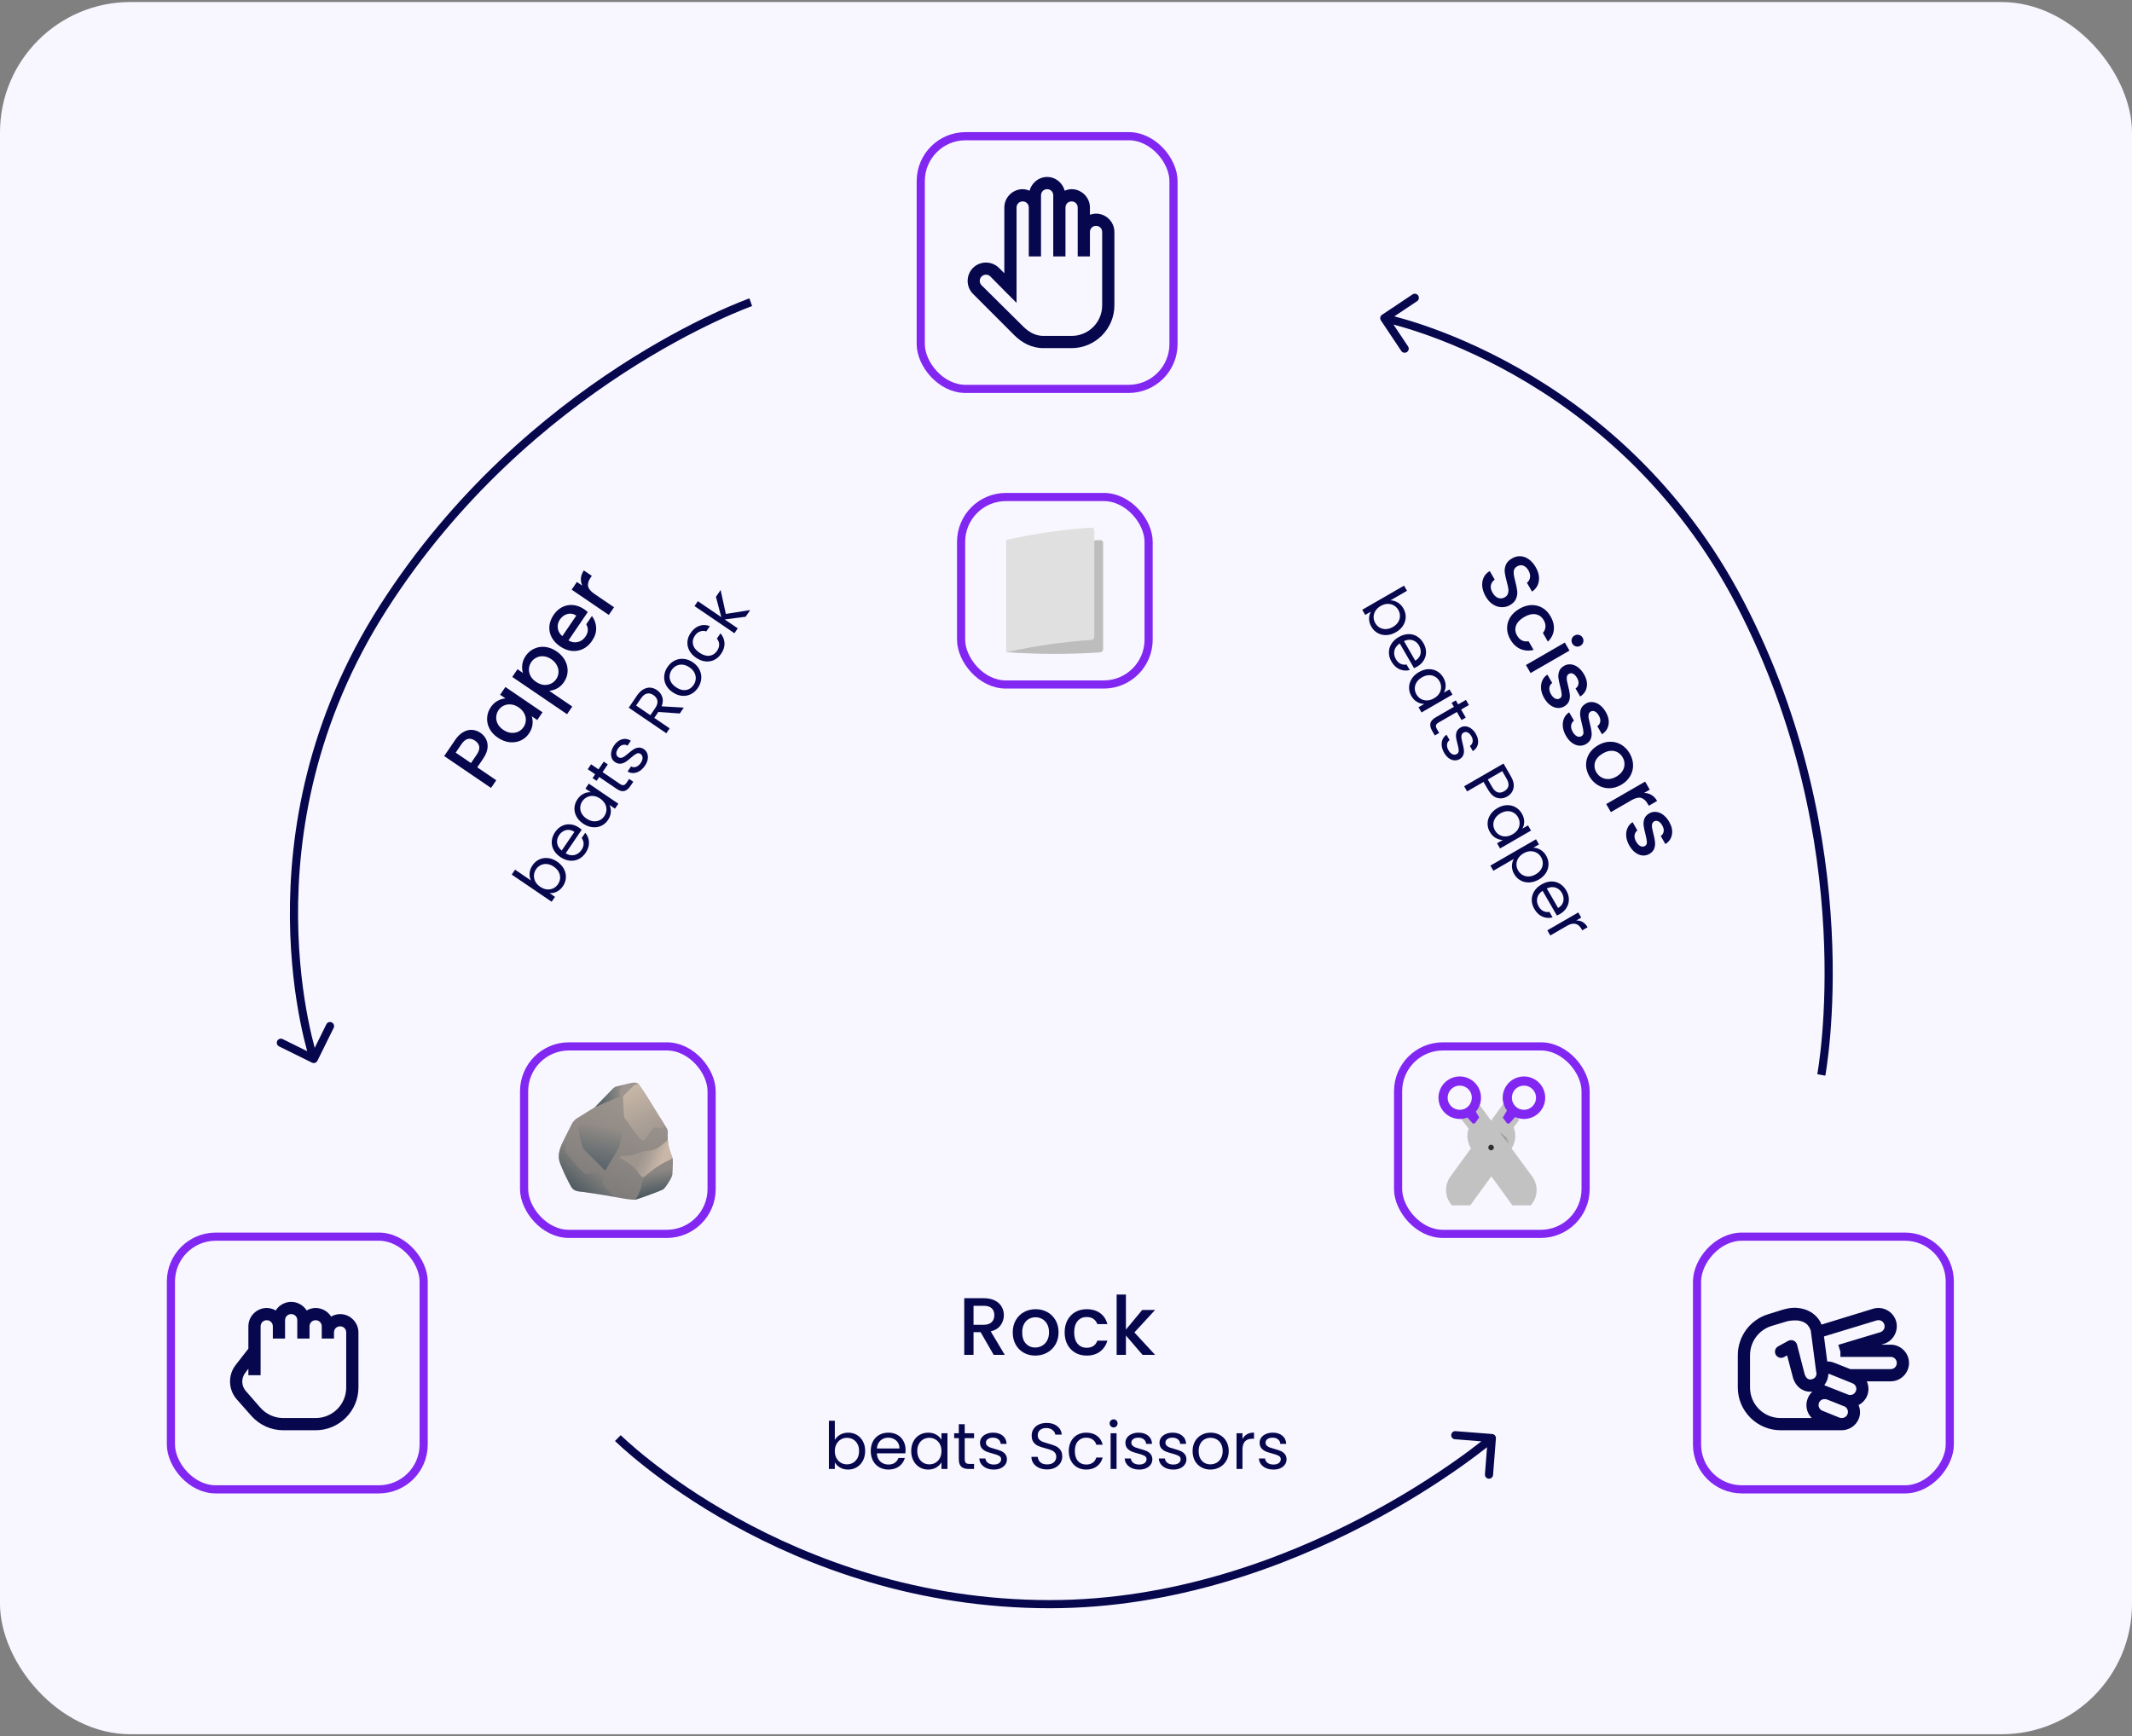 <svg width="523" height="426" viewBox="0 0 523 426" fill="none" xmlns="http://www.w3.org/2000/svg">
    <rect x="0" y="0" width="523" height="426" fill="#808080" stroke="none"/>
    <rect y="0.5" width="523" height="425" rx="32" fill="#F8F7FF" />
    <path
        d="M256.871 43.416C254.796 43.416 253.074 44.869 252.558 46.791C252.03 46.573 251.474 46.416 250.871 46.416C248.403 46.416 246.371 48.448 246.371 50.916V67.041L245.058 65.728C244.21 64.889 243.064 64.419 241.871 64.419C240.677 64.419 239.532 64.889 238.683 65.728C237.844 66.577 237.374 67.722 237.374 68.916C237.374 70.109 237.844 71.254 238.683 72.103L248.855 82.275C250.619 84.033 253.056 85.416 255.933 85.416H262.871C268.653 85.416 273.371 80.698 273.371 74.916V56.916C273.371 54.448 271.338 52.416 268.871 52.416C268.358 52.422 267.851 52.517 267.371 52.698V50.916C267.371 48.448 265.338 46.416 262.871 46.416C262.268 46.416 261.711 46.573 261.183 46.791C260.667 44.869 258.945 43.416 256.871 43.416ZM256.871 46.416C257.72 46.416 258.371 47.067 258.371 47.916V62.916H261.371V50.916C261.371 50.067 262.022 49.416 262.871 49.416C263.72 49.416 264.371 50.067 264.371 50.916V62.916H267.371V56.916C267.371 56.067 268.022 55.416 268.871 55.416C269.72 55.416 270.371 56.067 270.371 56.916V74.916C270.371 79.075 267.03 82.416 262.871 82.416H255.933C254.024 82.416 252.383 81.484 251.012 80.119L240.792 69.994C240.65 69.853 240.537 69.685 240.46 69.5C240.384 69.315 240.344 69.116 240.344 68.916C240.344 68.715 240.384 68.517 240.46 68.332C240.537 68.147 240.65 67.978 240.792 67.837C240.934 67.695 241.102 67.582 241.287 67.505C241.472 67.428 241.67 67.389 241.871 67.389C242.071 67.389 242.27 67.428 242.455 67.505C242.64 67.582 242.808 67.695 242.949 67.837L246.792 71.728L249.371 74.307V50.916C249.371 50.067 250.022 49.416 250.871 49.416C251.72 49.416 252.371 50.067 252.371 50.916V62.916H255.371V47.916C255.371 47.067 256.022 46.416 256.871 46.416Z"
        fill="#07074E" />
    <rect x="225.871" y="33.416" width="62" height="62" rx="11" stroke="#8227F1" stroke-width="2" />
    <path
        d="M71.429 319.416C70.669 319.418 69.923 319.613 69.259 319.982C68.595 320.35 68.036 320.881 67.632 321.525C66.964 321.132 66.204 320.922 65.429 320.916C62.961 320.916 60.929 322.948 60.929 325.416V330.9L57.788 334.932C55.872 337.41 56.001 340.966 58.07 343.321L61.632 347.353C62.616 348.473 63.827 349.37 65.185 349.985C66.543 350.599 68.017 350.916 69.507 350.916H77.429C83.211 350.916 87.929 346.198 87.929 340.416V326.916C87.929 324.448 85.896 322.416 83.429 322.416C82.626 322.416 81.882 322.65 81.225 323.025C80.822 322.381 80.262 321.85 79.599 321.482C78.935 321.113 78.188 320.918 77.429 320.916C76.626 320.916 75.882 321.15 75.225 321.525C74.822 320.881 74.262 320.35 73.599 319.982C72.935 319.613 72.188 319.418 71.429 319.416ZM71.429 322.416C72.278 322.416 72.929 323.067 72.929 323.916V328.416H75.929V325.416C75.929 324.567 76.58 323.916 77.429 323.916C78.278 323.916 78.929 324.567 78.929 325.416V328.416H81.929V326.916C81.929 326.067 82.58 325.416 83.429 325.416C84.278 325.416 84.929 326.067 84.929 326.916V340.416C84.929 344.575 81.588 347.916 77.429 347.916H69.507C68.443 347.919 67.391 347.695 66.421 347.259C65.451 346.822 64.585 346.183 63.882 345.384L60.32 341.307C59.772 340.692 59.458 339.905 59.432 339.082C59.406 338.26 59.671 337.454 60.179 336.807L60.929 335.821V337.416H63.929V325.416C63.929 324.567 64.58 323.916 65.429 323.916C66.278 323.916 66.929 324.567 66.929 325.416V328.416H69.929V323.916C69.929 323.067 70.58 322.416 71.429 322.416Z"
        fill="#07074E" />
    <rect x="41.929" y="303.416" width="62" height="62" rx="11" stroke="#8227F1" stroke-width="2" />
    <path
        d="M440.409 320.869C439.425 320.859 438.445 321.001 437.504 321.291H437.457L433.707 322.462C431.562 323.124 429.686 324.455 428.353 326.261C427.02 328.066 426.301 330.251 426.3 332.496V340.416C426.3 346.198 431.018 350.916 436.8 350.916H451.659C453.488 350.956 455.258 349.884 455.972 348.103C456.423 346.972 456.359 345.783 455.925 344.728C456.878 344.237 457.626 343.423 458.034 342.432C458.256 341.87 458.363 341.268 458.347 340.664C458.331 340.06 458.193 339.465 457.941 338.916H463.8C466.268 338.916 468.3 336.883 468.3 334.416C468.3 331.948 466.268 329.916 463.8 329.916H461.504L462.113 329.728C464.474 329.013 465.828 326.464 465.113 324.103C464.397 321.742 461.849 320.388 459.488 321.103L446.831 324.994C446.715 324.686 446.575 324.388 446.411 324.103C445.661 322.849 444.143 321.432 441.722 321.009C441.272 320.934 440.826 320.874 440.409 320.869ZM460.988 323.916C461.573 323.98 462.072 324.385 462.254 324.994C462.5 325.803 462.03 326.623 461.222 326.869L450.957 329.962L451.472 331.65V332.916H463.8C464.649 332.916 465.3 333.567 465.3 334.416C465.3 335.265 464.649 335.916 463.8 335.916H453.909L449.972 334.369C449.422 334.144 448.832 334.032 448.238 334.041L447.441 327.9L460.379 323.962C460.576 323.904 460.784 323.888 460.988 323.916ZM440.363 323.962C440.649 323.962 440.948 323.962 441.207 324.009C442.818 324.291 443.439 324.994 443.832 325.65C444.224 326.307 444.252 326.775 444.252 326.775V326.869L445.52 336.525C445.532 336.572 445.547 336.62 445.565 336.666C445.61 336.85 445.619 337.042 445.589 337.23C445.559 337.418 445.492 337.598 445.392 337.76C445.291 337.921 445.16 338.061 445.004 338.171C444.849 338.281 444.673 338.359 444.488 338.4C444.002 338.517 443.756 338.452 443.504 338.307C443.252 338.16 442.941 337.849 442.707 337.182L440.832 329.916C440.774 329.697 440.667 329.494 440.52 329.323C440.372 329.151 440.188 329.015 439.98 328.925C439.773 328.835 439.548 328.793 439.322 328.802C439.096 328.811 438.875 328.871 438.675 328.978L436.191 330.337C436.018 330.432 435.866 330.56 435.743 330.715C435.62 330.869 435.528 331.046 435.474 331.235C435.42 331.425 435.403 331.624 435.426 331.819C435.449 332.015 435.51 332.205 435.606 332.377C435.701 332.55 435.829 332.702 435.983 332.824C436.137 332.947 436.314 333.038 436.503 333.093C436.692 333.147 436.89 333.164 437.086 333.141C437.282 333.119 437.471 333.058 437.643 332.962L438.393 332.541L439.848 338.073C439.86 338.12 439.875 338.167 439.893 338.212C440.298 339.373 440.99 340.305 441.957 340.885C442.748 341.359 443.667 341.541 444.582 341.448C444.092 341.905 443.707 342.465 443.457 343.087C443.128 343.9 443.046 344.791 443.221 345.65C443.396 346.509 443.82 347.297 444.441 347.916H436.8C432.641 347.916 429.3 344.575 429.3 340.416V332.494C429.3 329.194 431.445 326.295 434.597 325.323L438.347 324.198C438.651 324.103 439.508 323.962 440.363 323.962ZM448.52 337.087C448.631 337.105 448.736 337.087 448.847 337.135L454.425 339.385C455.21 339.7 455.585 340.521 455.27 341.305C454.953 342.091 454.085 342.466 453.3 342.15L447.722 339.948C447.641 339.918 447.605 339.847 447.534 339.807C448.148 339.031 448.494 338.076 448.52 337.087ZM447.582 343.275C447.78 343.275 447.992 343.293 448.191 343.369L450.206 344.166L452.175 344.962L452.363 345.01C453.147 345.325 453.522 346.194 453.207 346.978C453.104 347.246 452.924 347.477 452.691 347.643C452.458 347.81 452.181 347.905 451.895 347.916H451.847C451.639 347.924 451.432 347.892 451.238 347.821L447.066 346.134C446.88 346.061 446.711 345.953 446.568 345.814C446.424 345.676 446.31 345.51 446.231 345.327C446.153 345.143 446.111 344.946 446.11 344.747C446.108 344.548 446.146 344.35 446.222 344.166C446.294 343.986 446.402 343.823 446.539 343.686C446.675 343.549 446.838 343.441 447.018 343.369C447.197 343.299 447.39 343.267 447.582 343.275Z"
        fill="#07074E" />
    <rect x="-1" y="1" width="62" height="62" rx="11" transform="matrix(-1 0 0 1 477.3 302.416)" stroke="#8227F1"
        stroke-width="2" />
    <path
        d="M426.976 148.232L426.088 148.692L426.976 148.232ZM338.749 78.615C338.443 78.156 338.566 77.535 339.026 77.228L346.512 72.233C346.971 71.926 347.592 72.05 347.899 72.509C348.205 72.969 348.082 73.59 347.622 73.896L340.968 78.337L345.408 84.991C345.715 85.451 345.591 86.072 345.132 86.378C344.672 86.685 344.051 86.561 343.745 86.102L338.749 78.615ZM446.781 263.735C445.798 263.55 445.798 263.55 445.798 263.55C445.798 263.55 445.798 263.55 445.798 263.549C445.798 263.548 445.799 263.546 445.799 263.543C445.8 263.537 445.802 263.527 445.804 263.515C445.809 263.489 445.816 263.45 445.825 263.397C445.844 263.292 445.872 263.133 445.906 262.922C445.976 262.5 446.074 261.871 446.189 261.046C446.419 259.398 446.715 256.972 446.976 253.875C447.497 247.68 447.877 238.802 447.309 228.092C446.173 206.669 441.245 177.941 426.088 148.692L427.864 147.771C443.185 177.337 448.16 206.361 449.306 227.986C449.88 238.8 449.496 247.771 448.969 254.043C448.705 257.179 448.405 259.641 448.17 261.323C448.053 262.164 447.952 262.81 447.88 263.247C447.844 263.466 447.815 263.632 447.795 263.745C447.785 263.801 447.777 263.844 447.772 263.874C447.769 263.888 447.767 263.9 447.766 263.907C447.765 263.911 447.764 263.914 447.764 263.916C447.764 263.918 447.764 263.919 447.763 263.919C447.763 263.92 447.763 263.92 446.781 263.735ZM426.088 148.692C410.958 119.495 389.27 102.08 371.357 91.961C362.4 86.901 354.391 83.667 348.627 81.7C345.746 80.716 343.426 80.05 341.831 79.63C341.034 79.42 340.418 79.272 340.004 79.177C339.796 79.129 339.639 79.095 339.536 79.072C339.484 79.061 339.445 79.053 339.42 79.048C339.407 79.045 339.398 79.043 339.392 79.042C339.389 79.042 339.387 79.041 339.386 79.041C339.386 79.041 339.385 79.041 339.385 79.041C339.385 79.041 339.385 79.041 339.581 78.06C339.777 77.08 339.777 77.08 339.778 77.08C339.779 77.08 339.78 77.08 339.781 77.08C339.783 77.081 339.786 77.082 339.79 77.082C339.798 77.084 339.81 77.086 339.825 77.089C339.855 77.096 339.898 77.105 339.955 77.117C340.068 77.141 340.235 77.178 340.452 77.228C340.886 77.327 341.522 77.481 342.341 77.696C343.978 78.127 346.343 78.807 349.273 79.807C355.134 81.807 363.259 85.089 372.341 90.219C390.507 100.482 412.515 118.153 427.864 147.771L426.088 148.692Z"
        fill="#07074E" />
    <path
        d="M94.042 149.051L94.885 149.59L94.042 149.051ZM77.866 260.266C77.622 260.761 77.022 260.964 76.527 260.719L68.457 256.734C67.962 256.49 67.759 255.89 68.004 255.395C68.248 254.9 68.848 254.696 69.343 254.941L76.516 258.483L80.058 251.311C80.303 250.815 80.903 250.612 81.398 250.857C81.893 251.101 82.096 251.701 81.852 252.196L77.866 260.266ZM184.169 74.148C184.501 75.091 184.501 75.091 184.501 75.091C184.5 75.091 184.5 75.091 184.499 75.092C184.498 75.092 184.496 75.093 184.493 75.094C184.488 75.096 184.478 75.099 184.466 75.103C184.442 75.112 184.404 75.126 184.354 75.144C184.253 75.18 184.102 75.236 183.902 75.312C183.502 75.462 182.908 75.692 182.136 76.004C180.594 76.629 178.345 77.586 175.533 78.909C169.907 81.555 162.028 85.665 153.037 91.511C135.052 103.207 112.637 121.838 94.885 149.59L93.2 148.512C111.144 120.46 133.792 101.64 151.947 89.835C161.026 83.931 168.986 79.778 174.681 77.099C177.529 75.76 179.812 74.788 181.385 74.151C182.172 73.832 182.782 73.596 183.197 73.44C183.404 73.362 183.563 73.303 183.67 73.264C183.724 73.245 183.765 73.23 183.793 73.22C183.808 73.215 183.818 73.211 183.826 73.209C183.83 73.207 183.832 73.206 183.835 73.205C183.836 73.205 183.837 73.205 183.837 73.204C183.838 73.204 183.838 73.204 184.169 74.148ZM94.885 149.59C77.165 177.291 72.927 204.781 73.12 225.353C73.216 235.64 74.42 244.193 75.599 250.168C76.188 253.156 76.77 255.498 77.204 257.089C77.421 257.884 77.601 258.492 77.725 258.899C77.788 259.102 77.836 259.255 77.869 259.356C77.885 259.407 77.898 259.444 77.906 259.469C77.91 259.481 77.913 259.49 77.915 259.495C77.916 259.498 77.916 259.5 77.917 259.501C77.917 259.502 77.917 259.502 77.917 259.502C77.917 259.502 77.917 259.502 76.97 259.823C76.023 260.144 76.022 260.143 76.022 260.142C76.022 260.142 76.022 260.141 76.021 260.14C76.021 260.137 76.019 260.134 76.018 260.13C76.016 260.123 76.012 260.111 76.007 260.097C75.998 260.068 75.984 260.026 75.966 259.971C75.93 259.861 75.879 259.698 75.813 259.485C75.683 259.059 75.497 258.432 75.275 257.615C74.829 255.982 74.236 253.593 73.636 250.555C72.438 244.48 71.218 235.803 71.12 225.372C70.925 204.509 75.224 176.613 93.2 148.512L94.885 149.59Z"
        fill="#07074E" />
    <path
        d="M257.57 393.584L257.569 392.584L257.57 393.584ZM366.963 352.911C367.006 352.361 366.595 351.879 366.044 351.836L357.071 351.135C356.521 351.092 356.04 351.504 355.996 352.054C355.953 352.605 356.365 353.086 356.916 353.129L364.891 353.752L364.268 361.728C364.225 362.279 364.637 362.76 365.187 362.803C365.738 362.846 366.219 362.435 366.262 361.884L366.963 352.911ZM151.567 352.833C150.862 353.542 150.862 353.543 150.863 353.543C150.863 353.544 150.864 353.545 150.865 353.545C150.866 353.547 150.869 353.549 150.871 353.552C150.877 353.558 150.885 353.566 150.896 353.576C150.918 353.597 150.949 353.628 150.99 353.668C151.073 353.748 151.195 353.866 151.356 354.018C151.679 354.323 152.158 354.767 152.789 355.33C154.05 356.458 155.921 358.063 158.368 359.988C163.261 363.836 170.46 368.962 179.7 374.086C198.179 384.333 224.847 394.588 257.57 394.584L257.569 392.584C225.271 392.588 198.937 382.466 180.67 372.337C171.538 367.272 164.427 362.209 159.604 358.416C157.193 356.519 155.354 354.941 154.121 353.839C153.504 353.288 153.039 352.857 152.73 352.564C152.575 352.418 152.459 352.307 152.383 352.232C152.344 352.195 152.316 352.168 152.298 352.149C152.288 352.14 152.282 352.134 152.277 352.13C152.275 352.127 152.274 352.126 152.273 352.125C152.272 352.125 152.272 352.124 152.272 352.124C152.272 352.124 152.272 352.124 151.567 352.833ZM257.57 394.584C288.159 394.581 315.421 384.323 335.01 374.093C344.809 368.975 352.702 363.858 358.148 360.017C360.871 358.097 362.983 356.495 364.417 355.371C365.134 354.809 365.681 354.367 366.05 354.064C366.235 353.913 366.375 353.796 366.47 353.717C366.517 353.677 366.553 353.647 366.577 353.626C366.59 353.616 366.599 353.608 366.605 353.602C366.609 353.6 366.611 353.598 366.613 353.596C366.614 353.595 366.615 353.595 366.615 353.594C366.616 353.594 366.616 353.593 365.966 352.833C365.316 352.073 365.316 352.073 365.316 352.073C365.316 352.074 365.316 352.074 365.315 352.074C365.314 352.075 365.312 352.077 365.309 352.079C365.304 352.084 365.296 352.09 365.285 352.1C365.263 352.118 365.23 352.146 365.185 352.184C365.096 352.259 364.961 352.371 364.782 352.518C364.424 352.812 363.888 353.245 363.183 353.797C361.774 354.902 359.688 356.483 356.995 358.383C351.608 362.182 343.791 367.251 334.084 372.32C314.661 382.464 287.725 392.581 257.569 392.584L257.57 394.584Z"
        fill="#07074E" />
    <g clip-path="url(#clip0_35_863)">
        <path
            d="M246.922 160.01V132.452C254.552 133.002 262.217 133.02 269.849 132.505C270.269 132.477 270.612 132.765 270.612 133.15V159.312C270.612 159.697 270.272 160.035 269.849 160.062C262.215 160.577 254.554 160.56 246.922 160.01Z"
            fill="#BDBDBD" />
        <path
            d="M246.922 160.005V132.447C253.857 130.92 260.819 129.917 267.754 129.45C268.137 129.425 268.447 129.717 268.447 130.102V156.265C268.447 156.65 268.137 156.982 267.754 157.007C260.819 157.475 253.857 158.477 246.922 160.005Z"
            fill="#E0E0E0" />
    </g>
    <rect x="235.767" y="121.942" width="46" height="46" rx="11" stroke="#8227F1" stroke-width="2" />
    <path
        d="M137.799 286.418C137.667 286.105 137.539 285.793 137.414 285.48C136.472 283.103 137.654 280.958 138.709 278.858L140.239 275.818C140.547 275.205 141.019 274.69 141.599 274.33L145.999 271.6L150.347 267.105C150.617 266.825 150.961 266.628 151.339 266.538L154.299 265.823C155.732 265.48 156.347 265.535 156.809 266.193C158.412 268.468 159.484 270.34 160.912 272.608C161.689 273.843 163.484 276.68 163.597 276.868C163.942 277.448 163.802 277.933 163.789 278.598C163.759 280.13 164.029 281.67 164.589 283.098C164.757 283.523 164.949 283.943 165.037 284.39C165.117 284.793 165.009 287.35 164.927 288.215C164.859 288.918 163.199 291.54 162.604 291.858C161.949 292.208 157.094 293.993 156.022 294.298C154.949 294.603 150.299 293.54 147.884 293.17C146.392 292.943 144.897 292.713 143.404 292.485C142.109 292.288 140.822 292.438 140.097 291.13C139.244 289.6 138.479 288.028 137.799 286.418Z"
        fill="url(#paint0_linear_35_863)" />
    <path
        d="M143.402 292.483C144.894 292.71 146.389 292.94 147.882 293.168C148.659 293.288 149.669 293.478 150.717 293.673C150.012 292.838 148.959 291.848 148.254 291.013C148.102 290.833 147.947 290.645 147.892 290.415C147.834 290.17 147.899 289.918 147.967 289.675C148.182 288.88 148.237 288.018 148.452 287.223C147.119 287.533 144.049 288.123 143.797 288.05C143.517 287.97 143.289 287.768 143.072 287.57C141.489 286.125 140.252 284.668 139.042 282.905C138.899 282.698 138.754 282.483 138.702 282.235C138.652 282.003 138.689 281.763 138.727 281.53C138.817 280.95 139.017 279.343 139.177 277.925L138.707 278.858C137.654 280.958 136.472 283.103 137.417 285.48C137.542 285.795 137.669 286.108 137.802 286.418C138.48 288.027 139.245 289.599 140.094 291.125C140.817 292.435 142.107 292.285 143.402 292.483Z"
        fill="url(#paint1_linear_35_863)" />
    <path
        d="M156.829 266.22C156.522 265.858 155.922 265.928 155.292 266.503L153.027 268.768C152.887 268.908 152.812 269.1 152.824 269.298L153.067 273.923C153.074 274.078 153.132 274.223 153.232 274.34C154.037 275.28 156.882 279.798 157.707 279.798C158.529 279.798 159.967 276.593 160.699 276.61C160.824 276.613 161.477 276.653 162.114 276.848C162.709 277.028 162.942 276.21 162.819 275.63C162.204 274.655 161.377 273.348 160.912 272.608C159.489 270.35 158.419 268.483 156.829 266.22Z"
        fill="url(#paint2_linear_35_863)" />
    <path
        d="M146.289 275.325C147.122 275.2 149.899 274.728 150.422 274.523C151.442 274.12 152.342 272.405 152.937 271.483C152.937 271.483 153.142 274.49 152.937 275.665C152.794 276.483 152.257 280.758 151.717 281.783L148.452 287.223L143.654 282.425C143.247 282.018 142.987 281.803 142.839 281.225C142.502 279.905 141.889 277.958 141.887 276.81C141.884 275.663 144.977 275.52 146.289 275.325Z"
        fill="url(#paint3_linear_35_863)" />
    <path
        d="M152.357 268.918C152.037 268.535 151.947 267.993 152.057 267.508C152.15 267.103 152.99 266.32 153.262 266.073L151.34 266.538C150.962 266.629 150.618 266.826 150.347 267.105L146 271.6C146 271.6 150.21 269.845 152.357 268.918Z"
        fill="url(#paint4_linear_35_863)" />
    <path
        d="M164.587 283.098C164.167 282.026 163.909 280.898 163.822 279.75C162.387 280.733 161.584 282.008 159.274 282.32C158.662 282.403 157.714 282.518 157.117 282.675C156.377 282.87 155.692 283.418 154.582 283.52C153.792 283.595 151.799 283.538 152.099 283.983C152.399 284.428 154.187 285.325 154.632 285.688C155.264 286.195 155.814 286.793 156.342 287.408C156.617 287.73 157.029 288.513 157.509 288.725C157.632 288.78 157.762 288.795 157.892 288.755C158.119 288.688 158.302 288.523 158.479 288.365C160.2 286.84 162.135 285.575 164.222 284.61C164.444 284.508 164.684 284.393 164.794 284.173C164.842 284.075 164.862 283.943 164.864 283.8C164.777 283.565 164.679 283.333 164.587 283.098Z"
        fill="url(#paint5_linear_35_863)" />
    <path
        d="M165.034 284.39C165.002 284.228 164.954 284.068 164.899 283.91C164.857 284.058 164.764 284.22 164.564 284.373C163.989 284.813 161.772 285.49 159.332 287.628C157.739 289.023 157.737 289.21 157.394 290.748C156.834 293.265 155.944 294.18 155.774 294.335C155.867 294.325 155.949 294.313 156.017 294.293C157.092 293.99 161.944 292.203 162.599 291.853C163.194 291.535 164.854 288.913 164.922 288.21C165.007 287.35 165.114 284.793 165.034 284.39Z"
        fill="url(#paint6_linear_35_863)" />
    <rect x="128.567" y="256.733" width="46" height="46" rx="11" stroke="#8227F1" stroke-width="2" />
    <g clip-path="url(#clip1_35_863)">
        <path
            d="M365.599 284.695L358.489 294.483C357.111 293.48 356.804 291.553 357.806 290.173L364.151 281.44M367.961 276.195C369.339 277.198 369.646 279.125 368.644 280.505L367.694 281.813L366.244 278.558L371.216 271.733"
            fill="#C2C2C2" />
        <path
            d="M365.599 284.695L358.489 294.483C357.111 293.48 356.804 291.553 357.806 290.173L364.151 281.44M367.961 276.195C369.339 277.198 369.646 279.125 368.644 280.505L367.694 281.813L366.244 278.558L371.216 271.733"
            stroke="#C2C2C2" stroke-width="5" stroke-miterlimit="10" />
        <mask id="mask0_35_863" style="mask-type:luminance" maskUnits="userSpaceOnUse" x="365" y="275" width="5"
            height="8">
            <path
                d="M367.966 275.233C369.731 276.515 370.499 278.968 369.216 280.733L368.001 282.405L365.769 278.258L367.966 275.233Z"
                fill="white" />
        </mask>
        <g mask="url(#mask0_35_863)">
            <path d="M368.981 281.685L365.599 277.093" stroke="#999999" stroke-width="4" stroke-miterlimit="10" />
        </g>
        <path
            d="M360.216 272.733L363.466 276.983L360.216 272.733ZM363.721 276.195C362.344 277.198 362.036 279.125 363.039 280.505L373.194 294.483C374.571 293.48 374.879 291.553 373.876 290.173L360.706 272.265"
            fill="#C2C2C2" />
        <path
            d="M360.216 272.733L363.466 276.983M363.721 276.195C362.344 277.198 362.036 279.125 363.039 280.505L373.194 294.483C374.571 293.48 374.879 291.553 373.876 290.173L360.706 272.265"
            stroke="#C2C2C2" stroke-width="5" stroke-miterlimit="10" />
        <path
            d="M365.781 282.233C366.16 282.233 366.466 281.926 366.466 281.548C366.466 281.169 366.16 280.863 365.781 280.863C365.403 280.863 365.096 281.169 365.096 281.548C365.096 281.926 365.403 282.233 365.781 282.233Z"
            fill="#2F2F2F" />
        <path d="M370.716 273.233L367.466 277.483L370.716 273.233Z" fill="#C2C2C2" />
        <path d="M370.716 273.233L367.466 277.483" stroke="#C2C2C2" stroke-width="5" stroke-miterlimit="10" />
        <path
            d="M371.966 273.733L370.371 275.525C370.322 275.58 370.261 275.624 370.193 275.653C370.125 275.681 370.051 275.695 369.977 275.692C369.903 275.688 369.831 275.669 369.766 275.635C369.7 275.6 369.643 275.552 369.599 275.493L368.639 274.215L369.966 271.983L371.966 273.733ZM359.561 273.733L361.146 275.515C361.196 275.571 361.258 275.615 361.327 275.644C361.396 275.673 361.471 275.686 361.546 275.683C361.621 275.679 361.694 275.658 361.76 275.622C361.826 275.586 361.882 275.536 361.926 275.475L362.874 274.155L361.561 271.983L359.561 273.733Z"
            fill="#8227F1" />
        <path
            d="M358.101 274.545C356.296 274.545 354.539 273.61 353.574 271.938C352.134 269.445 352.991 266.245 355.481 264.808C357.974 263.368 361.171 264.225 362.609 266.718C364.046 269.21 363.191 272.408 360.699 273.845C359.881 274.32 358.984 274.545 358.101 274.545ZM358.086 266.358C357.584 266.358 357.074 266.485 356.606 266.755C355.189 267.573 354.701 269.393 355.519 270.81C356.336 272.228 358.156 272.715 359.574 271.898C360.991 271.08 361.479 269.26 360.661 267.843C360.114 266.89 359.114 266.358 358.086 266.358ZM373.831 274.545C372.946 274.545 372.051 274.32 371.231 273.848C368.739 272.41 367.881 269.21 369.321 266.72C370.759 264.228 373.959 263.37 376.449 264.81C378.941 266.248 379.799 269.448 378.359 271.938C377.396 273.608 375.636 274.545 373.831 274.545ZM373.846 266.358C372.819 266.358 371.819 266.89 371.271 267.84C370.454 269.258 370.941 271.078 372.359 271.895C373.776 272.713 375.596 272.225 376.414 270.808C377.231 269.39 376.744 267.57 375.326 266.753C374.876 266.495 374.366 266.359 373.846 266.358Z"
            fill="#8227F1" />
    </g>
    <rect x="342.966" y="256.733" width="46" height="46" rx="11" stroke="#8227F1" stroke-width="2" />
    <path
        d="M117.855 179.796C118.439 180.194 118.896 180.707 119.227 181.335C119.557 181.963 119.682 182.693 119.6 183.524C119.507 184.348 119.138 185.234 118.493 186.182L117.075 188.265L121.737 191.438L120.455 193.323L108.963 185.502L111.664 181.534C112.264 180.652 112.925 180.013 113.646 179.617C114.364 179.202 115.083 179.023 115.804 179.078C116.532 179.122 117.215 179.361 117.855 179.796ZM116.955 185.135C117.443 184.419 117.647 183.775 117.567 183.205C117.476 182.627 117.133 182.136 116.538 181.731C115.282 180.875 114.169 181.159 113.202 182.581L111.784 184.664L115.537 187.218L116.955 185.135ZM122.123 180.99C121.208 180.367 120.525 179.628 120.075 178.774C119.632 177.908 119.439 177.018 119.496 176.105C119.549 175.174 119.846 174.311 120.386 173.518C120.874 172.801 121.441 172.276 122.087 171.942C122.731 171.589 123.37 171.396 124.007 171.361L122.684 170.461L123.978 168.56L133.088 174.76L131.794 176.661L130.439 175.739C130.651 176.351 130.713 177.03 130.624 177.776C130.536 178.522 130.251 179.248 129.771 179.954C129.239 180.736 128.553 181.318 127.713 181.698C126.863 182.071 125.948 182.206 124.969 182.104C123.986 181.984 123.038 181.612 122.123 180.99ZM127.231 173.555C126.603 173.128 125.967 172.889 125.324 172.838C124.688 172.777 124.107 172.873 123.579 173.127C123.052 173.381 122.623 173.75 122.293 174.235C121.963 174.72 121.776 175.254 121.734 175.838C121.68 176.415 121.795 176.993 122.078 177.572C122.357 178.133 122.811 178.628 123.439 179.055C124.068 179.483 124.705 179.731 125.352 179.8C126.006 179.858 126.602 179.764 127.141 179.518C127.676 179.253 128.104 178.884 128.427 178.41C128.757 177.925 128.943 177.39 128.986 176.806C129.029 176.222 128.905 175.646 128.614 175.078C128.32 174.49 127.859 173.983 127.231 173.555ZM128.285 165.11C128.084 164.506 128.027 163.83 128.116 163.084C128.204 162.338 128.485 161.618 128.958 160.923C129.498 160.13 130.187 159.543 131.027 159.162C131.863 158.763 132.761 158.617 133.722 158.722C134.682 158.827 135.62 159.191 136.535 159.814C137.45 160.437 138.143 161.183 138.616 162.053C139.077 162.915 139.287 163.816 139.244 164.755C139.199 165.675 138.906 166.532 138.365 167.326C137.893 168.02 137.335 168.544 136.692 168.896C136.038 169.242 135.385 169.442 134.733 169.499L140.388 173.347L139.105 175.232L125.663 166.084L126.946 164.199L128.285 165.11ZM135.229 161.732C134.601 161.304 133.971 161.069 133.339 161.026C132.703 160.965 132.124 161.07 131.6 161.342C131.072 161.596 130.643 161.966 130.313 162.451C129.991 162.924 129.804 163.459 129.754 164.054C129.712 164.638 129.832 165.22 130.115 165.799C130.405 166.368 130.864 166.866 131.493 167.293C132.121 167.721 132.758 167.969 133.405 168.038C134.048 168.089 134.633 167.987 135.161 167.734C135.696 167.469 136.125 167.099 136.447 166.625C136.777 166.14 136.964 165.606 137.006 165.022C137.045 164.42 136.914 163.83 136.613 163.254C136.319 162.667 135.858 162.16 135.229 161.732ZM143.304 149.477C143.646 149.709 143.939 149.941 144.185 150.173L139.447 157.134C140.212 157.574 140.98 157.701 141.751 157.516C142.522 157.331 143.148 156.886 143.628 156.181C144.318 155.167 144.382 154.161 143.818 153.165L145.202 151.131C145.852 151.977 146.2 152.947 146.245 154.042C146.286 155.119 145.943 156.192 145.215 157.261C144.623 158.132 143.897 158.783 143.039 159.215C142.177 159.628 141.258 159.793 140.283 159.71C139.304 159.608 138.346 159.239 137.409 158.601C136.472 157.963 135.778 157.217 135.328 156.362C134.874 155.489 134.686 154.579 134.766 153.633C134.853 152.676 135.2 151.751 135.808 150.858C136.393 149.999 137.101 149.36 137.934 148.943C138.766 148.525 139.652 148.362 140.59 148.452C141.518 148.535 142.422 148.877 143.304 149.477ZM141.37 151.039C140.668 150.578 139.942 150.447 139.193 150.647C138.444 150.847 137.826 151.305 137.339 152.021C136.896 152.672 136.726 153.371 136.83 154.119C136.923 154.859 137.292 155.514 137.938 156.082L141.37 151.039ZM142.84 143.689C142.565 143.098 142.454 142.491 142.508 141.866C142.559 141.223 142.798 140.588 143.225 139.959L145.176 141.287L144.85 141.767C144.347 142.505 144.152 143.195 144.264 143.836C144.384 144.465 144.907 145.095 145.833 145.726L150.628 148.989L149.345 150.874L140.234 144.674L141.517 142.789L142.84 143.689Z"
        fill="#07074E" />
    <path
        d="M130.242 216.025C129.978 215.484 129.871 214.882 129.922 214.22C129.972 213.558 130.205 212.923 130.619 212.314C131.063 211.662 131.616 211.18 132.279 210.87C132.942 210.56 133.657 210.447 134.426 210.531C135.186 210.609 135.936 210.901 136.676 211.405C137.408 211.903 137.959 212.497 138.328 213.187C138.697 213.877 138.86 214.594 138.818 215.339C138.781 216.076 138.544 216.766 138.106 217.409C137.679 218.036 137.168 218.494 136.57 218.784C135.979 219.065 135.39 219.181 134.805 219.131L136.141 220.04L135.322 221.244L125.534 214.582L126.353 213.378L130.242 216.025ZM135.839 212.635C135.292 212.263 134.741 212.049 134.186 211.993C133.63 211.938 133.117 212.027 132.648 212.263C132.184 212.489 131.799 212.827 131.493 213.277C131.193 213.718 131.024 214.203 130.986 214.732C130.946 215.246 131.055 215.759 131.313 216.271C131.569 216.767 131.966 217.198 132.504 217.564C133.05 217.937 133.606 218.153 134.17 218.215C134.732 218.262 135.249 218.175 135.722 217.955C136.191 217.72 136.576 217.382 136.876 216.941C137.182 216.491 137.356 216.009 137.396 215.494C137.434 214.965 137.325 214.452 137.069 213.956C136.805 213.453 136.395 213.013 135.839 212.635ZM142.004 203.036C142.234 203.192 142.467 203.37 142.705 203.571L138.762 209.364C139.506 209.806 140.231 209.945 140.937 209.78C141.64 209.6 142.207 209.193 142.639 208.558C142.994 208.038 143.169 207.525 143.165 207.019C143.158 206.498 142.999 206.029 142.69 205.612L143.572 204.315C144.137 204.984 144.441 205.759 144.486 206.641C144.522 207.517 144.246 208.387 143.658 209.251C143.19 209.939 142.615 210.451 141.935 210.788C141.26 211.116 140.535 211.242 139.761 211.166C138.978 211.085 138.211 210.789 137.462 210.279C136.712 209.769 136.157 209.172 135.797 208.488C135.437 207.804 135.29 207.091 135.356 206.349C135.419 205.592 135.691 204.861 136.171 204.156C136.639 203.468 137.203 202.962 137.863 202.637C138.523 202.312 139.214 202.188 139.935 202.266C140.653 202.329 141.343 202.586 142.004 203.036ZM140.907 204.108C140.448 203.796 139.987 203.63 139.523 203.611C139.05 203.586 138.609 203.693 138.202 203.931C137.791 204.155 137.442 204.479 137.154 204.902C136.74 205.51 136.58 206.163 136.674 206.859C136.774 207.546 137.146 208.155 137.792 208.685L140.907 204.108ZM143.031 202.068C142.29 201.564 141.744 200.973 141.393 200.295C141.032 199.611 140.875 198.904 140.92 198.173C140.972 197.434 141.217 196.743 141.655 196.099C142.087 195.464 142.599 195.006 143.19 194.725C143.782 194.443 144.362 194.329 144.933 194.382L143.61 193.482L144.438 192.265L151.687 197.198L150.859 198.415L149.51 197.497C149.771 198.023 149.881 198.62 149.839 199.288C149.794 199.942 149.558 200.581 149.132 201.207C148.694 201.851 148.139 202.325 147.468 202.629C146.796 202.934 146.072 203.041 145.295 202.95C144.518 202.86 143.763 202.566 143.031 202.068ZM147.221 195.939C146.675 195.567 146.123 195.353 145.568 195.298C145.012 195.242 144.499 195.332 144.03 195.567C143.557 195.787 143.168 196.122 142.862 196.572C142.556 197.022 142.382 197.504 142.342 198.018C142.302 198.533 142.409 199.038 142.665 199.535C142.92 200.031 143.322 200.465 143.868 200.838C144.424 201.216 144.984 201.435 145.548 201.497C146.104 201.553 146.618 201.47 147.091 201.25C147.554 201.024 147.939 200.686 148.245 200.236C148.551 199.786 148.725 199.304 148.765 198.79C148.803 198.261 148.694 197.748 148.438 197.251C148.174 196.749 147.768 196.311 147.221 195.939ZM147.814 189.438L152.087 192.345C152.439 192.585 152.742 192.681 152.994 192.634C153.237 192.58 153.484 192.368 153.736 191.997L154.339 191.111L155.358 191.804L154.62 192.889C154.164 193.559 153.667 193.957 153.131 194.082C152.594 194.207 151.973 194.029 151.267 193.549L146.995 190.641L146.356 191.58L145.364 190.905L146.003 189.966L144.178 188.724L144.997 187.52L146.822 188.762L148.109 186.871L149.101 187.546L147.814 189.438ZM158.216 187.861C157.838 188.416 157.406 188.851 156.921 189.166C156.427 189.475 155.925 189.643 155.416 189.671C154.898 189.693 154.41 189.567 153.951 189.293L154.797 188.05C155.183 188.261 155.592 188.294 156.025 188.15C156.465 187.998 156.852 187.674 157.188 187.181C157.501 186.722 157.645 186.292 157.622 185.889C157.6 185.486 157.434 185.18 157.125 184.97C156.808 184.754 156.478 184.736 156.136 184.916C155.785 185.09 155.334 185.422 154.782 185.911C154.275 186.352 153.834 186.697 153.459 186.945C153.081 187.178 152.666 187.322 152.216 187.377C151.763 187.417 151.303 187.278 150.836 186.96C150.465 186.708 150.201 186.367 150.042 185.936C149.884 185.506 149.854 185.028 149.954 184.502C150.045 183.97 150.267 183.444 150.621 182.924C151.167 182.122 151.811 181.612 152.553 181.394C153.295 181.176 154.03 181.29 154.76 181.734L153.941 182.938C153.543 182.706 153.134 182.654 152.713 182.78C152.298 182.897 151.931 183.19 151.613 183.657C151.319 184.089 151.177 184.496 151.188 184.878C151.2 185.259 151.355 185.552 151.655 185.756C151.893 185.918 152.142 185.979 152.403 185.937C152.661 185.88 152.917 185.77 153.17 185.607C153.42 185.429 153.743 185.171 154.14 184.835C154.635 184.411 155.064 184.083 155.427 183.853C155.782 183.617 156.174 183.477 156.603 183.434C157.038 183.382 157.48 183.502 157.926 183.793C158.323 184.063 158.605 184.416 158.773 184.853C158.94 185.289 158.979 185.773 158.888 186.305C158.794 186.822 158.57 187.34 158.216 187.861ZM166.758 175.054L161.493 174.684L160.503 176.139L164.273 178.705L163.454 179.909L154.234 173.634L156.26 170.658C156.734 169.961 157.252 169.456 157.814 169.142C158.382 168.819 158.95 168.676 159.518 168.714C160.086 168.752 160.63 168.948 161.15 169.302C161.785 169.734 162.219 170.301 162.452 171.001C162.691 171.693 162.64 172.459 162.301 173.298L167.739 173.612L166.758 175.054ZM159.538 175.482L160.744 173.71C161.188 173.057 161.362 172.46 161.267 171.917C161.163 171.369 160.842 170.912 160.304 170.546C159.757 170.174 159.223 170.049 158.701 170.171C158.185 170.284 157.702 170.672 157.252 171.333L156.046 173.105L159.538 175.482ZM171.201 168.781C170.739 169.46 170.165 169.972 169.478 170.318C168.797 170.654 168.067 170.789 167.286 170.723C166.503 170.641 165.737 170.345 164.987 169.835C164.246 169.331 163.702 168.728 163.354 168.027C163.002 167.31 162.866 166.572 162.944 165.813C163.014 165.047 163.283 164.32 163.751 163.633C164.219 162.945 164.796 162.428 165.483 162.083C166.161 161.731 166.89 161.589 167.67 161.655C168.457 161.713 169.225 161.997 169.974 162.507C170.724 163.017 171.271 163.635 171.616 164.36C171.959 165.071 172.092 165.813 172.017 166.587C171.941 167.362 171.669 168.093 171.201 168.781ZM170.143 168.061C170.437 167.629 170.612 167.154 170.667 166.637C170.722 166.119 170.625 165.608 170.376 165.103C170.132 164.589 169.719 164.134 169.137 163.737C168.555 163.341 167.983 163.12 167.422 163.073C166.86 163.026 166.356 163.122 165.91 163.36C165.455 163.593 165.081 163.925 164.787 164.357C164.487 164.798 164.312 165.273 164.263 165.781C164.211 166.275 164.312 166.77 164.568 167.266C164.824 167.763 165.242 168.209 165.824 168.605C166.415 169.007 166.985 169.24 167.535 169.305C168.091 169.361 168.593 169.277 169.042 169.053C169.482 168.824 169.849 168.493 170.143 168.061ZM170.745 161.374C169.996 160.864 169.445 160.27 169.094 159.592C168.734 158.908 168.579 158.197 168.631 157.458C168.688 156.71 168.951 155.992 169.419 155.304C170.025 154.413 170.739 153.829 171.561 153.55C172.39 153.262 173.25 153.286 174.143 153.623L173.261 154.919C172.736 154.743 172.223 154.748 171.721 154.936C171.225 155.114 170.797 155.468 170.437 155.997C169.969 156.685 169.829 157.403 170.017 158.15C170.197 158.891 170.718 159.556 171.583 160.144C172.456 160.738 173.274 160.986 174.038 160.887C174.803 160.788 175.419 160.394 175.887 159.706C176.247 159.177 176.424 158.652 176.417 158.131C176.41 157.611 176.222 157.128 175.854 156.684L176.736 155.387C177.345 156.086 177.676 156.879 177.73 157.767C177.774 158.649 177.5 159.526 176.906 160.399C176.437 161.087 175.866 161.595 175.191 161.923C174.523 162.242 173.804 162.359 173.036 162.275C172.267 162.191 171.504 161.891 170.745 161.374ZM182.912 151.318L177.775 151.984L180.976 154.162L180.157 155.366L170.369 148.704L171.188 147.5L176.942 151.416L175.627 146.438L176.771 144.758L178.059 150.628L184.028 149.678L182.912 151.318Z"
        fill="#07074E" />
    <path
        d="M364.462 146.359C363.995 145.551 363.714 144.744 363.618 143.937C363.533 143.124 363.644 142.382 363.95 141.713C364.257 141.043 364.756 140.509 365.449 140.109L366.669 142.222C366.176 142.568 365.865 143.017 365.737 143.568C365.616 144.131 365.745 144.741 366.125 145.399C366.518 146.081 366.987 146.519 367.53 146.713C368.085 146.901 368.622 146.845 369.142 146.545C369.546 146.311 369.805 146 369.919 145.611C370.04 145.233 370.066 144.825 369.998 144.387C369.936 143.961 369.806 143.389 369.608 142.673C369.363 141.767 369.2 141.006 369.122 140.39C369.061 139.778 369.156 139.169 369.406 138.563C369.657 137.956 370.157 137.437 370.908 137.003C371.6 136.603 372.307 136.426 373.026 136.473C373.746 136.519 374.424 136.774 375.061 137.238C375.698 137.701 376.254 138.343 376.727 139.163C377.4 140.329 377.656 141.452 377.494 142.531C377.35 143.615 376.793 144.49 375.823 145.158L374.563 142.975C374.982 142.687 375.238 142.263 375.329 141.702C375.421 141.141 375.287 140.549 374.927 139.925C374.6 139.359 374.189 138.981 373.694 138.789C373.199 138.598 372.68 138.659 372.137 138.972C371.767 139.186 371.525 139.472 371.409 139.832C371.311 140.196 371.293 140.591 371.355 141.018C371.416 141.444 371.539 142.004 371.724 142.698C371.965 143.621 372.119 144.395 372.186 145.018C372.26 145.652 372.166 146.276 371.904 146.889C371.661 147.507 371.158 148.036 370.396 148.476C369.784 148.83 369.11 148.996 368.373 148.974C367.644 148.964 366.929 148.738 366.227 148.296C365.544 147.86 364.955 147.214 364.462 146.359ZM372.729 149.358C373.71 148.791 374.684 148.491 375.65 148.457C376.634 148.428 377.531 148.649 378.342 149.12C379.153 149.591 379.821 150.282 380.348 151.195C381.015 152.349 381.288 153.462 381.167 154.532C381.064 155.608 380.581 156.572 379.718 157.424L378.488 155.294C378.862 154.847 379.071 154.357 379.117 153.822C379.162 153.288 379.019 152.732 378.685 152.155C378.219 151.346 377.557 150.866 376.699 150.715C375.86 150.568 374.927 150.791 373.899 151.385C372.871 151.978 372.205 152.678 371.901 153.485C371.604 154.303 371.689 155.116 372.155 155.925C372.815 157.068 373.754 157.534 374.972 157.324L376.202 159.454C375.072 159.737 373.999 159.664 372.981 159.235C371.976 158.8 371.146 158.016 370.493 156.885C369.966 155.972 369.701 155.047 369.699 154.11C369.708 153.165 369.965 152.278 370.471 151.447C370.995 150.621 371.748 149.925 372.729 149.358ZM385.713 157.926C385.506 157.568 385.454 157.198 385.556 156.816C385.659 156.433 385.889 156.139 386.247 155.932C386.605 155.725 386.975 155.673 387.358 155.776C387.74 155.878 388.035 156.108 388.241 156.466C388.441 156.813 388.49 157.177 388.388 157.56C388.285 157.942 388.055 158.237 387.697 158.443C387.339 158.65 386.969 158.702 386.586 158.6C386.204 158.497 385.913 158.273 385.713 157.926ZM385.008 159.626L375.465 165.136L374.325 163.162L383.868 157.652L385.008 159.626ZM378.805 171.283C378.372 170.532 378.115 169.78 378.034 169.026C377.971 168.277 378.07 167.596 378.332 166.983C378.606 166.364 379.025 165.876 379.589 165.519L380.769 167.563C380.384 167.831 380.154 168.218 380.077 168.725C380.018 169.236 380.142 169.757 380.448 170.288C380.768 170.842 381.119 171.21 381.5 171.39C381.899 171.575 382.267 171.571 382.601 171.378C382.959 171.171 383.125 170.844 383.098 170.398C383.078 169.963 382.959 169.316 382.74 168.457C382.523 167.628 382.377 166.935 382.301 166.378C382.226 165.821 382.282 165.265 382.47 164.71C382.664 164.167 383.073 163.715 383.697 163.355C384.205 163.062 384.753 162.945 385.343 163.005C385.943 163.059 386.525 163.293 387.087 163.707C387.656 164.133 388.151 164.709 388.571 165.437C389.198 166.522 389.424 167.554 389.249 168.532C389.093 169.515 388.555 170.303 387.635 170.896L386.495 168.922C386.902 168.64 387.143 168.27 387.217 167.812C387.291 167.354 387.175 166.859 386.868 166.328C386.568 165.808 386.24 165.466 385.884 165.303C385.527 165.139 385.188 165.15 384.864 165.337C384.61 165.484 384.45 165.699 384.383 165.984C384.317 166.269 384.308 166.574 384.358 166.899C384.419 167.218 384.524 167.681 384.674 168.287C384.889 169.087 385.025 169.763 385.082 170.315C385.158 170.872 385.104 171.419 384.921 171.955C384.738 172.492 384.344 172.943 383.739 173.307C383.196 173.621 382.624 173.751 382.024 173.697C381.423 173.644 380.842 173.41 380.279 172.995C379.723 172.593 379.232 172.022 378.805 171.283ZM384.147 180.535C383.714 179.785 383.457 179.032 383.376 178.279C383.313 177.53 383.412 176.849 383.674 176.236C383.948 175.616 384.366 175.128 384.93 174.771L386.11 176.815C385.726 177.083 385.496 177.47 385.418 177.977C385.359 178.488 385.483 179.009 385.79 179.54C386.11 180.095 386.461 180.462 386.842 180.642C387.241 180.827 387.608 180.823 387.943 180.63C388.301 180.423 388.467 180.097 388.44 179.65C388.42 179.215 388.3 178.568 388.082 177.709C387.864 176.88 387.718 176.187 387.643 175.63C387.568 175.073 387.624 174.517 387.812 173.962C388.006 173.419 388.415 172.967 389.039 172.607C389.547 172.314 390.095 172.197 390.684 172.258C391.285 172.311 391.866 172.545 392.429 172.959C392.998 173.385 393.493 173.962 393.913 174.689C394.539 175.775 394.766 176.806 394.591 177.785C394.435 178.768 393.897 179.556 392.977 180.148L391.837 178.174C392.244 177.893 392.485 177.523 392.559 177.064C392.633 176.606 392.517 176.111 392.21 175.58C391.91 175.06 391.582 174.719 391.225 174.555C390.869 174.391 390.529 174.402 390.206 174.589C389.952 174.736 389.792 174.951 389.725 175.236C389.659 175.521 389.65 175.826 389.699 176.152C389.76 176.471 389.866 176.933 390.016 177.54C390.231 178.339 390.367 179.015 390.424 179.567C390.499 180.124 390.446 180.671 390.263 181.207C390.08 181.744 389.686 182.195 389.081 182.56C388.538 182.873 387.966 183.003 387.366 182.949C386.765 182.896 386.183 182.662 385.621 182.248C385.065 181.845 384.574 181.274 384.147 180.535ZM389.879 190.463C389.359 189.562 389.091 188.631 389.075 187.671C389.071 186.703 389.318 185.798 389.817 184.956C390.328 184.107 391.074 183.399 392.055 182.832C393.025 182.272 394.009 181.989 395.006 181.983C396.003 181.977 396.917 182.227 397.748 182.733C398.579 183.238 399.258 183.947 399.784 184.859C400.311 185.772 400.586 186.714 400.608 187.686C400.631 188.659 400.39 189.575 399.886 190.436C399.382 191.296 398.645 192.007 397.675 192.567C396.705 193.127 395.719 193.404 394.715 193.398C393.711 193.393 392.781 193.129 391.925 192.607C391.088 192.09 390.406 191.375 389.879 190.463ZM391.594 189.473C391.887 189.981 392.282 190.384 392.778 190.683C393.28 190.993 393.854 191.147 394.499 191.144C395.144 191.141 395.813 190.94 396.505 190.54C397.198 190.14 397.705 189.671 398.025 189.132C398.356 188.586 398.517 188.024 398.506 187.445C398.495 186.866 398.343 186.323 398.05 185.815C397.756 185.307 397.362 184.903 396.866 184.605C396.377 184.317 395.816 184.187 395.185 184.213C394.565 184.232 393.908 184.442 393.215 184.842C392.188 185.435 391.541 186.155 391.275 187.001C391.028 187.852 391.134 188.676 391.594 189.473ZM403.32 194.543C403.972 194.552 404.567 194.716 405.106 195.036C405.663 195.361 406.131 195.853 406.511 196.511L404.468 197.691L404.178 197.189C403.731 196.415 403.195 195.939 402.569 195.762C401.949 195.596 401.155 195.793 400.185 196.353L395.162 199.253L394.022 197.278L403.566 191.768L404.706 193.743L403.32 194.543ZM399.704 207.48C399.271 206.729 399.013 205.977 398.932 205.223C398.869 204.475 398.969 203.794 399.231 203.181C399.504 202.561 399.923 202.073 400.487 201.716L401.667 203.76C401.283 204.028 401.052 204.415 400.975 204.922C400.916 205.433 401.04 205.954 401.347 206.485C401.667 207.04 402.017 207.407 402.398 207.587C402.798 207.772 403.165 207.768 403.5 207.575C403.858 207.368 404.023 207.042 403.997 206.595C403.976 206.16 403.857 205.513 403.638 204.654C403.421 203.825 403.275 203.132 403.2 202.575C403.124 202.018 403.181 201.462 403.368 200.907C403.563 200.364 403.972 199.912 404.595 199.552C405.103 199.259 405.652 199.142 406.241 199.202C406.842 199.256 407.423 199.49 407.986 199.904C408.555 200.33 409.049 200.907 409.469 201.634C410.096 202.72 410.322 203.751 410.148 204.729C409.992 205.713 409.454 206.501 408.534 207.093L407.394 205.119C407.801 204.838 408.041 204.468 408.115 204.009C408.189 203.551 408.073 203.056 407.767 202.525C407.467 202.005 407.138 201.663 406.782 201.5C406.426 201.336 406.086 201.347 405.763 201.534C405.509 201.681 405.348 201.896 405.282 202.181C405.215 202.466 405.207 202.771 405.256 203.097C405.317 203.416 405.422 203.878 405.572 204.484C405.788 205.284 405.924 205.96 405.981 206.512C406.056 207.069 406.002 207.616 405.819 208.152C405.637 208.689 405.242 209.14 404.637 209.505C404.094 209.818 403.523 209.948 402.922 209.894C402.322 209.841 401.74 209.607 401.178 209.193C400.622 208.79 400.131 208.219 399.704 207.48Z"
        fill="#07074E" />
    <path
        d="M341.077 147.304C341.679 147.301 342.267 147.467 342.842 147.8C343.416 148.134 343.887 148.619 344.255 149.257C344.65 149.94 344.843 150.648 344.834 151.379C344.826 152.111 344.617 152.805 344.207 153.46C343.806 154.11 343.218 154.659 342.442 155.107C341.675 155.55 340.901 155.787 340.119 155.82C339.337 155.853 338.62 155.688 337.968 155.326C337.32 154.973 336.802 154.459 336.413 153.785C336.034 153.129 335.844 152.469 335.842 151.804C335.846 151.15 335.997 150.569 336.297 150.064L334.897 150.872L334.169 149.611L344.423 143.691L345.151 144.952L341.077 147.304ZM341.698 153.819C342.27 153.488 342.703 153.084 342.994 152.608C343.286 152.132 343.428 151.631 343.42 151.106C343.418 150.59 343.281 150.096 343.009 149.625C342.742 149.163 342.379 148.8 341.918 148.537C341.473 148.277 340.963 148.152 340.391 148.162C339.832 148.177 339.271 148.347 338.708 148.672C338.135 149.003 337.698 149.409 337.398 149.89C337.111 150.376 336.965 150.879 336.958 151.401C336.965 151.926 337.103 152.419 337.369 152.881C337.641 153.352 338 153.718 338.446 153.978C338.906 154.242 339.415 154.367 339.974 154.352C340.541 154.332 341.116 154.155 341.698 153.819ZM347.663 163.543C347.423 163.682 347.161 163.815 346.877 163.942L343.373 157.872C342.652 158.351 342.212 158.943 342.053 159.651C341.91 160.362 342.03 161.05 342.414 161.715C342.729 162.26 343.115 162.641 343.572 162.857C344.044 163.077 344.535 163.138 345.045 163.041L345.829 164.399C344.982 164.617 344.152 164.554 343.338 164.211C342.533 163.863 341.87 163.236 341.347 162.331C340.931 161.61 340.719 160.87 340.712 160.111C340.71 159.361 340.911 158.653 341.316 157.989C341.729 157.319 342.329 156.757 343.114 156.304C343.899 155.85 344.678 155.61 345.451 155.583C346.223 155.556 346.929 155.733 347.569 156.115C348.223 156.501 348.763 157.064 349.19 157.803C349.606 158.523 349.817 159.251 349.823 159.987C349.828 160.723 349.64 161.398 349.256 162.014C348.887 162.633 348.356 163.143 347.663 163.543ZM347.175 162.089C347.655 161.811 348.005 161.468 348.224 161.058C348.452 160.643 348.547 160.2 348.51 159.729C348.486 159.262 348.347 158.807 348.091 158.363C347.723 157.726 347.205 157.298 346.537 157.08C345.875 156.872 345.164 156.943 344.407 157.294L347.175 162.089ZM348.089 164.888C348.865 164.44 349.635 164.205 350.398 164.184C351.17 164.156 351.876 164.322 352.514 164.68C353.157 165.048 353.673 165.569 354.063 166.243C354.447 166.908 354.637 167.568 354.633 168.223C354.629 168.878 354.48 169.451 354.184 169.942L355.57 169.142L356.306 170.417L348.713 174.801L347.977 173.526L349.39 172.71C348.803 172.716 348.217 172.556 347.633 172.227C347.064 171.903 346.591 171.413 346.212 170.757C345.823 170.083 345.637 169.377 345.655 168.64C345.673 167.903 345.891 167.204 346.31 166.544C346.729 165.883 347.322 165.331 348.089 164.888ZM351.787 171.326C352.36 170.995 352.792 170.592 353.084 170.115C353.375 169.639 353.517 169.138 353.51 168.613C353.516 168.092 353.384 167.596 353.112 167.124C352.84 166.653 352.481 166.288 352.035 166.028C351.59 165.768 351.088 165.645 350.529 165.659C349.971 165.674 349.406 165.846 348.833 166.177C348.251 166.513 347.81 166.922 347.509 167.403C347.217 167.88 347.068 168.379 347.061 168.9C347.063 169.416 347.2 169.909 347.472 170.38C347.744 170.852 348.103 171.217 348.549 171.477C349.009 171.741 349.518 171.866 350.077 171.851C350.644 171.832 351.214 171.656 351.787 171.326ZM357.385 174.685L352.909 177.269C352.54 177.483 352.322 177.713 352.255 177.961C352.198 178.203 352.282 178.519 352.506 178.907L353.042 179.835L351.975 180.451L351.319 179.315C350.913 178.613 350.771 177.993 350.892 177.455C351.012 176.917 351.442 176.435 352.181 176.009L356.657 173.425L356.089 172.441L357.128 171.841L357.696 172.825L359.608 171.721L360.336 172.981L358.424 174.085L359.568 176.067L358.529 176.667L357.385 174.685ZM354.284 184.739C353.948 184.157 353.744 183.579 353.671 183.005C353.608 182.426 353.674 181.901 353.871 181.43C354.076 180.955 354.402 180.569 354.848 180.275L355.6 181.578C355.242 181.833 355.034 182.187 354.975 182.64C354.922 183.102 355.044 183.592 355.343 184.109C355.62 184.589 355.945 184.907 356.318 185.061C356.69 185.216 357.038 185.2 357.361 185.013C357.694 184.821 357.854 184.532 357.84 184.146C357.835 183.754 357.733 183.203 357.533 182.494C357.355 181.845 357.236 181.298 357.176 180.852C357.131 180.41 357.181 179.975 357.327 179.546C357.488 179.12 357.813 178.766 358.303 178.483C358.691 178.259 359.113 178.17 359.57 178.214C360.026 178.258 360.47 178.439 360.9 178.758C361.339 179.071 361.716 179.5 362.031 180.045C362.516 180.885 362.696 181.687 362.57 182.449C362.443 183.212 362.021 183.825 361.304 184.289L360.576 183.028C360.957 182.771 361.182 182.425 361.252 181.991C361.327 181.566 361.223 181.109 360.94 180.619C360.679 180.166 360.374 179.862 360.025 179.706C359.676 179.55 359.345 179.563 359.031 179.744C358.781 179.888 358.619 180.087 358.543 180.34C358.482 180.597 358.47 180.875 358.507 181.174C358.559 181.476 358.65 181.879 358.781 182.383C358.948 183.013 359.056 183.542 359.105 183.969C359.164 184.391 359.12 184.805 358.972 185.21C358.829 185.625 358.53 185.97 358.073 186.246C357.658 186.486 357.217 186.587 356.751 186.548C356.285 186.509 355.833 186.333 355.393 186.02C354.969 185.711 354.599 185.284 354.284 184.739ZM369.729 195.425C368.925 195.889 368.095 195.999 367.239 195.754C366.398 195.513 365.652 194.829 365.002 193.702L363.93 191.845L359.897 194.173L359.169 192.912L368.827 187.336L370.627 190.454C371.257 191.544 371.471 192.523 371.269 193.39C371.074 194.267 370.56 194.945 369.729 195.425ZM366.041 193.102C366.446 193.804 366.897 194.233 367.394 194.39C367.891 194.546 368.421 194.462 368.985 194.137C370.176 193.449 370.377 192.421 369.588 191.054L368.516 189.197L364.969 191.245L366.041 193.102ZM367.355 198.257C368.131 197.809 368.9 197.574 369.663 197.553C370.436 197.525 371.141 197.691 371.779 198.049C372.423 198.417 372.939 198.938 373.328 199.612C373.712 200.277 373.902 200.937 373.899 201.592C373.895 202.247 373.745 202.82 373.45 203.311L374.836 202.511L375.572 203.786L367.978 208.17L367.242 206.895L368.656 206.079C368.068 206.085 367.483 205.925 366.899 205.596C366.33 205.272 365.856 204.782 365.477 204.126C365.088 203.452 364.902 202.746 364.92 202.009C364.938 201.272 365.157 200.573 365.576 199.913C365.995 199.252 366.588 198.7 367.355 198.257ZM371.053 204.695C371.625 204.364 372.058 203.961 372.349 203.484C372.641 203.008 372.783 202.507 372.775 201.982C372.782 201.461 372.65 200.965 372.378 200.494C372.106 200.022 371.747 199.657 371.301 199.397C370.855 199.137 370.353 199.014 369.795 199.028C369.237 199.043 368.671 199.215 368.099 199.546C367.517 199.882 367.075 200.291 366.774 200.772C366.483 201.249 366.333 201.748 366.327 202.269C366.329 202.785 366.466 203.278 366.738 203.75C367.01 204.221 367.369 204.586 367.815 204.846C368.275 205.11 368.784 205.235 369.342 205.22C369.91 205.201 370.48 205.025 371.053 204.695ZM376.13 207.985C376.708 207.984 377.282 208.146 377.851 208.47C378.435 208.798 378.916 209.29 379.294 209.946C379.684 210.62 379.874 211.323 379.865 212.055C379.862 212.796 379.656 213.494 379.246 214.149C378.845 214.8 378.257 215.349 377.481 215.797C376.714 216.239 375.94 216.477 375.158 216.509C374.376 216.542 373.659 216.377 373.007 216.015C372.359 215.662 371.841 215.148 371.452 214.474C371.078 213.827 370.891 213.172 370.889 212.508C370.902 211.847 371.051 211.263 371.336 210.753L366.334 213.641L365.606 212.38L376.802 205.916L377.53 207.177L376.13 207.985ZM376.737 214.508C377.31 214.177 377.742 213.774 378.033 213.298C378.325 212.821 378.467 212.321 378.459 211.795C378.457 211.279 378.32 210.786 378.048 210.315C377.781 209.853 377.418 209.49 376.957 209.226C376.512 208.966 376.002 208.841 375.43 208.852C374.871 208.866 374.31 209.036 373.747 209.361C373.174 209.692 372.737 210.098 372.437 210.58C372.15 211.065 372.004 211.569 371.997 212.09C372.004 212.615 372.142 213.109 372.408 213.571C372.68 214.042 373.039 214.407 373.485 214.667C373.945 214.931 374.454 215.056 375.013 215.042C375.58 215.022 376.155 214.844 376.737 214.508ZM382.702 224.233C382.462 224.371 382.2 224.504 381.916 224.631L378.412 218.562C377.691 219.04 377.251 219.633 377.092 220.34C376.949 221.051 377.069 221.739 377.453 222.404C377.768 222.949 378.154 223.33 378.611 223.546C379.083 223.766 379.574 223.828 380.084 223.73L380.868 225.088C380.021 225.306 379.191 225.244 378.377 224.901C377.572 224.552 376.909 223.926 376.386 223.02C375.97 222.3 375.758 221.56 375.751 220.8C375.749 220.05 375.95 219.343 376.355 218.678C376.769 218.008 377.368 217.447 378.153 216.993C378.938 216.54 379.717 216.3 380.49 216.272C381.262 216.245 381.968 216.423 382.608 216.805C383.262 217.191 383.802 217.753 384.229 218.492C384.645 219.213 384.856 219.941 384.862 220.676C384.868 221.412 384.679 222.088 384.295 222.703C383.926 223.323 383.395 223.833 382.702 224.233ZM382.214 222.778C382.694 222.501 383.044 222.157 383.263 221.747C383.491 221.332 383.586 220.889 383.549 220.418C383.525 219.951 383.386 219.496 383.13 219.053C382.762 218.415 382.244 217.988 381.576 217.77C380.914 217.561 380.203 217.632 379.446 217.984L382.214 222.778ZM386.664 225.846C387.226 225.817 387.744 225.936 388.219 226.204C388.699 226.481 389.11 226.915 389.452 227.506L388.149 228.258L387.957 227.926C387.141 226.513 385.966 226.249 384.433 227.134L380.304 229.518L379.576 228.257L387.169 223.873L387.897 225.134L386.664 225.846Z"
        fill="#07074E" />
    <path
        d="M243.758 332.416L240.558 326.856H238.818V332.416H236.538V318.516H241.338C242.405 318.516 243.305 318.702 244.038 319.076C244.785 319.449 245.338 319.949 245.698 320.576C246.071 321.202 246.258 321.902 246.258 322.676C246.258 323.582 245.991 324.409 245.458 325.156C244.938 325.889 244.131 326.389 243.038 326.656L246.478 332.416H243.758ZM238.818 325.036H241.338C242.191 325.036 242.831 324.822 243.258 324.396C243.698 323.969 243.918 323.396 243.918 322.676C243.918 321.956 243.705 321.396 243.278 320.996C242.851 320.582 242.205 320.376 241.338 320.376H238.818V325.036ZM253.955 332.596C252.915 332.596 251.975 332.362 251.135 331.896C250.295 331.416 249.635 330.749 249.155 329.896C248.675 329.029 248.435 328.029 248.435 326.896C248.435 325.776 248.681 324.782 249.175 323.916C249.668 323.049 250.341 322.382 251.195 321.916C252.048 321.449 253.001 321.216 254.055 321.216C255.108 321.216 256.061 321.449 256.915 321.916C257.768 322.382 258.441 323.049 258.935 323.916C259.428 324.782 259.675 325.776 259.675 326.896C259.675 328.016 259.421 329.009 258.915 329.876C258.408 330.742 257.715 331.416 256.835 331.896C255.968 332.362 255.008 332.596 253.955 332.596ZM253.955 330.616C254.541 330.616 255.088 330.476 255.595 330.196C256.115 329.916 256.535 329.496 256.855 328.936C257.175 328.376 257.335 327.696 257.335 326.896C257.335 326.096 257.181 325.422 256.875 324.876C256.568 324.316 256.161 323.896 255.655 323.616C255.148 323.336 254.601 323.196 254.015 323.196C253.428 323.196 252.881 323.336 252.375 323.616C251.881 323.896 251.488 324.316 251.195 324.876C250.901 325.422 250.755 326.096 250.755 326.896C250.755 328.082 251.055 329.002 251.655 329.656C252.268 330.296 253.035 330.616 253.955 330.616ZM261.169 326.896C261.169 325.762 261.395 324.769 261.849 323.916C262.315 323.049 262.955 322.382 263.769 321.916C264.582 321.449 265.515 321.216 266.569 321.216C267.902 321.216 269.002 321.536 269.869 322.176C270.749 322.802 271.342 323.702 271.649 324.876H269.189C268.989 324.329 268.669 323.902 268.229 323.596C267.789 323.289 267.235 323.136 266.569 323.136C265.635 323.136 264.889 323.469 264.329 324.136C263.782 324.789 263.509 325.709 263.509 326.896C263.509 328.082 263.782 329.009 264.329 329.676C264.889 330.342 265.635 330.676 266.569 330.676C267.889 330.676 268.762 330.096 269.189 328.936H271.649C271.329 330.056 270.729 330.949 269.849 331.616C268.969 332.269 267.875 332.596 266.569 332.596C265.515 332.596 264.582 332.362 263.769 331.896C262.955 331.416 262.315 330.749 261.849 329.896C261.395 329.029 261.169 328.029 261.169 326.896ZM278.281 326.916L283.361 332.416H280.281L276.201 327.676V332.416H273.921V317.616H276.201V326.216L280.201 321.396H283.361L278.281 326.916Z"
        fill="#07074E" />
    <path
        d="M204.791 353.28C205.089 352.757 205.527 352.33 206.103 352C206.679 351.669 207.335 351.504 208.071 351.504C208.86 351.504 209.569 351.69 210.199 352.064C210.828 352.437 211.324 352.965 211.687 353.648C212.049 354.32 212.231 355.104 212.231 356C212.231 356.885 212.049 357.674 211.687 358.368C211.324 359.061 210.823 359.6 210.183 359.984C209.553 360.368 208.849 360.56 208.071 360.56C207.313 360.56 206.647 360.394 206.071 360.064C205.505 359.733 205.079 359.312 204.791 358.8V360.416H203.335V348.576H204.791V353.28ZM210.743 356C210.743 355.338 210.609 354.762 210.343 354.272C210.076 353.781 209.713 353.408 209.255 353.152C208.807 352.896 208.311 352.768 207.767 352.768C207.233 352.768 206.737 352.901 206.279 353.168C205.831 353.424 205.468 353.802 205.191 354.304C204.924 354.794 204.791 355.365 204.791 356.016C204.791 356.677 204.924 357.258 205.191 357.76C205.468 358.25 205.831 358.629 206.279 358.896C206.737 359.152 207.233 359.28 207.767 359.28C208.311 359.28 208.807 359.152 209.255 358.896C209.713 358.629 210.076 358.25 210.343 357.76C210.609 357.258 210.743 356.672 210.743 356ZM222.147 355.696C222.147 355.973 222.131 356.266 222.099 356.576H215.091C215.144 357.44 215.438 358.117 215.971 358.608C216.515 359.088 217.171 359.328 217.939 359.328C218.568 359.328 219.091 359.184 219.507 358.896C219.934 358.597 220.232 358.202 220.403 357.712H221.971C221.736 358.554 221.267 359.242 220.563 359.776C219.859 360.298 218.984 360.56 217.939 360.56C217.107 360.56 216.36 360.373 215.699 360C215.048 359.626 214.536 359.098 214.163 358.416C213.79 357.722 213.603 356.922 213.603 356.016C213.603 355.109 213.784 354.314 214.147 353.632C214.51 352.949 215.016 352.426 215.667 352.064C216.328 351.69 217.086 351.504 217.939 351.504C218.771 351.504 219.507 351.685 220.147 352.048C220.787 352.41 221.278 352.912 221.619 353.552C221.971 354.181 222.147 354.896 222.147 355.696ZM220.643 355.392C220.643 354.837 220.52 354.362 220.275 353.968C220.03 353.562 219.694 353.258 219.267 353.056C218.851 352.842 218.387 352.736 217.875 352.736C217.139 352.736 216.51 352.97 215.987 353.44C215.475 353.909 215.182 354.56 215.107 355.392H220.643ZM223.525 356C223.525 355.104 223.706 354.32 224.069 353.648C224.432 352.965 224.928 352.437 225.557 352.064C226.197 351.69 226.906 351.504 227.685 351.504C228.453 351.504 229.12 351.669 229.685 352C230.25 352.33 230.672 352.746 230.949 353.248V351.648H232.421V360.416H230.949V358.784C230.661 359.296 230.229 359.722 229.653 360.064C229.088 360.394 228.426 360.56 227.669 360.56C226.89 360.56 226.186 360.368 225.557 359.984C224.928 359.6 224.432 359.061 224.069 358.368C223.706 357.674 223.525 356.885 223.525 356ZM230.949 356.016C230.949 355.354 230.816 354.778 230.549 354.288C230.282 353.797 229.92 353.424 229.461 353.168C229.013 352.901 228.517 352.768 227.973 352.768C227.429 352.768 226.933 352.896 226.485 353.152C226.037 353.408 225.68 353.781 225.413 354.272C225.146 354.762 225.013 355.338 225.013 356C225.013 356.672 225.146 357.258 225.413 357.76C225.68 358.25 226.037 358.629 226.485 358.896C226.933 359.152 227.429 359.28 227.973 359.28C228.517 359.28 229.013 359.152 229.461 358.896C229.92 358.629 230.282 358.25 230.549 357.76C230.816 357.258 230.949 356.677 230.949 356.016ZM236.657 352.848V358.016C236.657 358.442 236.748 358.746 236.929 358.928C237.111 359.098 237.425 359.184 237.873 359.184H238.945V360.416H237.633C236.823 360.416 236.215 360.229 235.809 359.856C235.404 359.482 235.201 358.869 235.201 358.016V352.848H234.065V351.648H235.201V349.44H236.657V351.648H238.945V352.848H236.657ZM243.814 360.56C243.142 360.56 242.539 360.448 242.006 360.224C241.472 359.989 241.051 359.669 240.742 359.264C240.432 358.848 240.262 358.373 240.23 357.84H241.734C241.776 358.277 241.979 358.634 242.342 358.912C242.715 359.189 243.2 359.328 243.798 359.328C244.352 359.328 244.79 359.205 245.11 358.96C245.43 358.714 245.59 358.405 245.59 358.032C245.59 357.648 245.419 357.365 245.078 357.184C244.736 356.992 244.208 356.805 243.494 356.624C242.843 356.453 242.31 356.282 241.894 356.112C241.488 355.93 241.136 355.669 240.838 355.328C240.55 354.976 240.406 354.517 240.406 353.952C240.406 353.504 240.539 353.093 240.806 352.72C241.072 352.346 241.451 352.053 241.942 351.84C242.432 351.616 242.992 351.504 243.622 351.504C244.592 351.504 245.376 351.749 245.974 352.24C246.571 352.73 246.891 353.402 246.934 354.256H245.478C245.446 353.797 245.259 353.429 244.918 353.152C244.587 352.874 244.139 352.736 243.574 352.736C243.051 352.736 242.635 352.848 242.326 353.072C242.016 353.296 241.862 353.589 241.862 353.952C241.862 354.24 241.952 354.48 242.134 354.672C242.326 354.853 242.56 355.002 242.838 355.12C243.126 355.226 243.52 355.349 244.022 355.488C244.651 355.658 245.163 355.829 245.558 356C245.952 356.16 246.288 356.405 246.566 356.736C246.854 357.066 247.003 357.498 247.014 358.032C247.014 358.512 246.88 358.944 246.614 359.328C246.347 359.712 245.968 360.016 245.478 360.24C244.998 360.453 244.443 360.56 243.814 360.56ZM256.871 360.528C256.135 360.528 255.473 360.4 254.887 360.144C254.311 359.877 253.857 359.514 253.527 359.056C253.196 358.586 253.025 358.048 253.015 357.44H254.567C254.62 357.962 254.833 358.405 255.207 358.768C255.591 359.12 256.145 359.296 256.871 359.296C257.564 359.296 258.108 359.125 258.503 358.784C258.908 358.432 259.111 357.984 259.111 357.44C259.111 357.013 258.993 356.666 258.759 356.4C258.524 356.133 258.231 355.93 257.879 355.792C257.527 355.653 257.052 355.504 256.455 355.344C255.719 355.152 255.127 354.96 254.679 354.768C254.241 354.576 253.863 354.277 253.543 353.872C253.233 353.456 253.079 352.901 253.079 352.208C253.079 351.6 253.233 351.061 253.543 350.592C253.852 350.122 254.284 349.76 254.839 349.504C255.404 349.248 256.049 349.12 256.775 349.12C257.82 349.12 258.673 349.381 259.335 349.904C260.007 350.426 260.385 351.12 260.471 351.984H258.871C258.817 351.557 258.593 351.184 258.199 350.864C257.804 350.533 257.281 350.368 256.631 350.368C256.023 350.368 255.527 350.528 255.143 350.848C254.759 351.157 254.567 351.594 254.567 352.16C254.567 352.565 254.679 352.896 254.903 353.152C255.137 353.408 255.42 353.605 255.751 353.744C256.092 353.872 256.567 354.021 257.175 354.192C257.911 354.394 258.503 354.597 258.951 354.8C259.399 354.992 259.783 355.296 260.103 355.712C260.423 356.117 260.583 356.672 260.583 357.376C260.583 357.92 260.439 358.432 260.151 358.912C259.863 359.392 259.436 359.781 258.871 360.08C258.305 360.378 257.639 360.528 256.871 360.528ZM262.181 356.016C262.181 355.109 262.362 354.32 262.725 353.648C263.088 352.965 263.589 352.437 264.229 352.064C264.88 351.69 265.621 351.504 266.453 351.504C267.53 351.504 268.416 351.765 269.109 352.288C269.813 352.81 270.277 353.536 270.501 354.464H268.933C268.784 353.93 268.49 353.509 268.053 353.2C267.626 352.89 267.093 352.736 266.453 352.736C265.621 352.736 264.949 353.024 264.437 353.6C263.925 354.165 263.669 354.97 263.669 356.016C263.669 357.072 263.925 357.888 264.437 358.464C264.949 359.04 265.621 359.328 266.453 359.328C267.093 359.328 267.626 359.178 268.053 358.88C268.48 358.581 268.773 358.154 268.933 357.6H270.501C270.266 358.496 269.797 359.216 269.093 359.76C268.389 360.293 267.509 360.56 266.453 360.56C265.621 360.56 264.88 360.373 264.229 360C263.589 359.626 263.088 359.098 262.725 358.416C262.362 357.733 262.181 356.933 262.181 356.016ZM273.196 350.224C272.919 350.224 272.684 350.128 272.492 349.936C272.3 349.744 272.204 349.509 272.204 349.232C272.204 348.954 272.3 348.72 272.492 348.528C272.684 348.336 272.919 348.24 273.196 348.24C273.463 348.24 273.687 348.336 273.868 348.528C274.06 348.72 274.156 348.954 274.156 349.232C274.156 349.509 274.06 349.744 273.868 349.936C273.687 350.128 273.463 350.224 273.196 350.224ZM273.9 351.648V360.416H272.444V351.648H273.9ZM279.485 360.56C278.813 360.56 278.211 360.448 277.677 360.224C277.144 359.989 276.723 359.669 276.413 359.264C276.104 358.848 275.933 358.373 275.901 357.84H277.405C277.448 358.277 277.651 358.634 278.013 358.912C278.387 359.189 278.872 359.328 279.469 359.328C280.024 359.328 280.461 359.205 280.781 358.96C281.101 358.714 281.261 358.405 281.261 358.032C281.261 357.648 281.091 357.365 280.749 357.184C280.408 356.992 279.88 356.805 279.165 356.624C278.515 356.453 277.981 356.282 277.565 356.112C277.16 355.93 276.808 355.669 276.509 355.328C276.221 354.976 276.077 354.517 276.077 353.952C276.077 353.504 276.211 353.093 276.477 352.72C276.744 352.346 277.123 352.053 277.613 351.84C278.104 351.616 278.664 351.504 279.293 351.504C280.264 351.504 281.048 351.749 281.645 352.24C282.243 352.73 282.563 353.402 282.605 354.256H281.149C281.117 353.797 280.931 353.429 280.589 353.152C280.259 352.874 279.811 352.736 279.245 352.736C278.723 352.736 278.307 352.848 277.997 353.072C277.688 353.296 277.533 353.589 277.533 353.952C277.533 354.24 277.624 354.48 277.805 354.672C277.997 354.853 278.232 355.002 278.509 355.12C278.797 355.226 279.192 355.349 279.693 355.488C280.323 355.658 280.835 355.829 281.229 356C281.624 356.16 281.96 356.405 282.237 356.736C282.525 357.066 282.675 357.498 282.685 358.032C282.685 358.512 282.552 358.944 282.285 359.328C282.019 359.712 281.64 360.016 281.149 360.24C280.669 360.453 280.115 360.56 279.485 360.56ZM287.845 360.56C287.173 360.56 286.57 360.448 286.037 360.224C285.503 359.989 285.082 359.669 284.773 359.264C284.463 358.848 284.293 358.373 284.261 357.84H285.765C285.807 358.277 286.01 358.634 286.373 358.912C286.746 359.189 287.231 359.328 287.829 359.328C288.383 359.328 288.821 359.205 289.141 358.96C289.461 358.714 289.621 358.405 289.621 358.032C289.621 357.648 289.45 357.365 289.109 357.184C288.767 356.992 288.239 356.805 287.525 356.624C286.874 356.453 286.341 356.282 285.925 356.112C285.519 355.93 285.167 355.669 284.869 355.328C284.581 354.976 284.437 354.517 284.437 353.952C284.437 353.504 284.57 353.093 284.837 352.72C285.103 352.346 285.482 352.053 285.973 351.84C286.463 351.616 287.023 351.504 287.653 351.504C288.623 351.504 289.407 351.749 290.005 352.24C290.602 352.73 290.922 353.402 290.965 354.256H289.509C289.477 353.797 289.29 353.429 288.949 353.152C288.618 352.874 288.17 352.736 287.605 352.736C287.082 352.736 286.666 352.848 286.357 353.072C286.047 353.296 285.893 353.589 285.893 353.952C285.893 354.24 285.983 354.48 286.165 354.672C286.357 354.853 286.591 355.002 286.869 355.12C287.157 355.226 287.551 355.349 288.053 355.488C288.682 355.658 289.194 355.829 289.589 356C289.983 356.16 290.319 356.405 290.597 356.736C290.885 357.066 291.034 357.498 291.045 358.032C291.045 358.512 290.911 358.944 290.645 359.328C290.378 359.712 289.999 360.016 289.509 360.24C289.029 360.453 288.474 360.56 287.845 360.56ZM296.924 360.56C296.103 360.56 295.356 360.373 294.684 360C294.023 359.626 293.5 359.098 293.116 358.416C292.743 357.722 292.556 356.922 292.556 356.016C292.556 355.12 292.748 354.33 293.132 353.648C293.527 352.954 294.06 352.426 294.732 352.064C295.404 351.69 296.156 351.504 296.988 351.504C297.82 351.504 298.572 351.69 299.244 352.064C299.916 352.426 300.444 352.949 300.828 353.632C301.223 354.314 301.42 355.109 301.42 356.016C301.42 356.922 301.217 357.722 300.812 358.416C300.417 359.098 299.879 359.626 299.196 360C298.513 360.373 297.756 360.56 296.924 360.56ZM296.924 359.28C297.447 359.28 297.937 359.157 298.396 358.912C298.855 358.666 299.223 358.298 299.5 357.808C299.788 357.317 299.932 356.72 299.932 356.016C299.932 355.312 299.793 354.714 299.516 354.224C299.239 353.733 298.876 353.37 298.428 353.136C297.98 352.89 297.495 352.768 296.972 352.768C296.439 352.768 295.948 352.89 295.5 353.136C295.063 353.37 294.711 353.733 294.444 354.224C294.177 354.714 294.044 355.312 294.044 356.016C294.044 356.73 294.172 357.333 294.428 357.824C294.695 358.314 295.047 358.682 295.484 358.928C295.921 359.162 296.401 359.28 296.924 359.28ZM304.791 353.072C305.047 352.57 305.409 352.181 305.879 351.904C306.359 351.626 306.94 351.488 307.623 351.488V352.992H307.239C305.607 352.992 304.791 353.877 304.791 355.648V360.416H303.335V351.648H304.791V353.072ZM312.407 360.56C311.735 360.56 311.133 360.448 310.599 360.224C310.066 359.989 309.645 359.669 309.335 359.264C309.026 358.848 308.855 358.373 308.823 357.84H310.327C310.37 358.277 310.573 358.634 310.935 358.912C311.309 359.189 311.794 359.328 312.391 359.328C312.946 359.328 313.383 359.205 313.703 358.96C314.023 358.714 314.183 358.405 314.183 358.032C314.183 357.648 314.013 357.365 313.671 357.184C313.33 356.992 312.802 356.805 312.087 356.624C311.437 356.453 310.903 356.282 310.487 356.112C310.082 355.93 309.73 355.669 309.431 355.328C309.143 354.976 308.999 354.517 308.999 353.952C308.999 353.504 309.133 353.093 309.399 352.72C309.666 352.346 310.045 352.053 310.535 351.84C311.026 351.616 311.586 351.504 312.215 351.504C313.186 351.504 313.97 351.749 314.567 352.24C315.165 352.73 315.485 353.402 315.527 354.256H314.071C314.039 353.797 313.853 353.429 313.511 353.152C313.181 352.874 312.733 352.736 312.167 352.736C311.645 352.736 311.229 352.848 310.919 353.072C310.61 353.296 310.455 353.589 310.455 353.952C310.455 354.24 310.546 354.48 310.727 354.672C310.919 354.853 311.154 355.002 311.431 355.12C311.719 355.226 312.114 355.349 312.615 355.488C313.245 355.658 313.757 355.829 314.151 356C314.546 356.16 314.882 356.405 315.159 356.736C315.447 357.066 315.597 357.498 315.607 358.032C315.607 358.512 315.474 358.944 315.207 359.328C314.941 359.712 314.562 360.016 314.071 360.24C313.591 360.453 313.037 360.56 312.407 360.56Z"
        fill="#07074E" />
    <defs>
        <linearGradient id="paint0_linear_35_863" x1="157.471" y1="268.993" x2="145.954" y2="298.254"
            gradientUnits="userSpaceOnUse">
            <stop stop-color="#9E958E" />
            <stop offset="0.46" stop-color="#8E8884" />
            <stop offset="1" stop-color="#757575" />
        </linearGradient>
        <linearGradient id="paint1_linear_35_863" x1="137.782" y1="293.767" x2="147.36" y2="283.117"
            gradientUnits="userSpaceOnUse">
            <stop stop-color="#37474F" />
            <stop offset="0.612" stop-color="#42565F" stop-opacity="0.192" />
            <stop offset="0.757" stop-color="#455A64" stop-opacity="0" />
        </linearGradient>
        <linearGradient id="paint2_linear_35_863" x1="160.455" y1="280.408" x2="154.261" y2="266.669"
            gradientUnits="userSpaceOnUse">
            <stop stop-color="#9E958E" />
            <stop offset="0.442" stop-color="#AEA298" />
            <stop offset="1" stop-color="#C9B8A9" />
        </linearGradient>
        <linearGradient id="paint3_linear_35_863" x1="144.942" y1="289.869" x2="147.442" y2="276.306"
            gradientUnits="userSpaceOnUse">
            <stop stop-color="#4C5C64" />
            <stop offset="1" stop-color="#455A64" stop-opacity="0" />
        </linearGradient>
        <linearGradient id="paint4_linear_35_863" x1="146" y1="268.837" x2="153.263" y2="268.837"
            gradientUnits="userSpaceOnUse">
            <stop stop-color="#4C5C64" />
            <stop offset="1" stop-color="#455A64" stop-opacity="0" />
        </linearGradient>
        <linearGradient id="paint5_linear_35_863" x1="157.382" y1="282.884" x2="165.971" y2="286.424"
            gradientUnits="userSpaceOnUse">
            <stop stop-color="#9E958E" />
            <stop offset="0.25" stop-color="#AEA298" />
            <stop offset="0.566" stop-color="#C9B8A9" />
        </linearGradient>
        <linearGradient id="paint6_linear_35_863" x1="161.728" y1="294.572" x2="159.968" y2="287.629"
            gradientUnits="userSpaceOnUse">
            <stop stop-color="#37474F" />
            <stop offset="0.808" stop-color="#42565F" stop-opacity="0.192" />
            <stop offset="1" stop-color="#455A64" stop-opacity="0" />
        </linearGradient>
        <clipPath id="clip0_35_863">
            <rect width="32" height="32" fill="white" transform="translate(242.767 128.942)" />
        </clipPath>
        <clipPath id="clip1_35_863">
            <rect width="32" height="32" fill="white" transform="translate(349.966 263.733)" />
        </clipPath>
    </defs>
</svg>